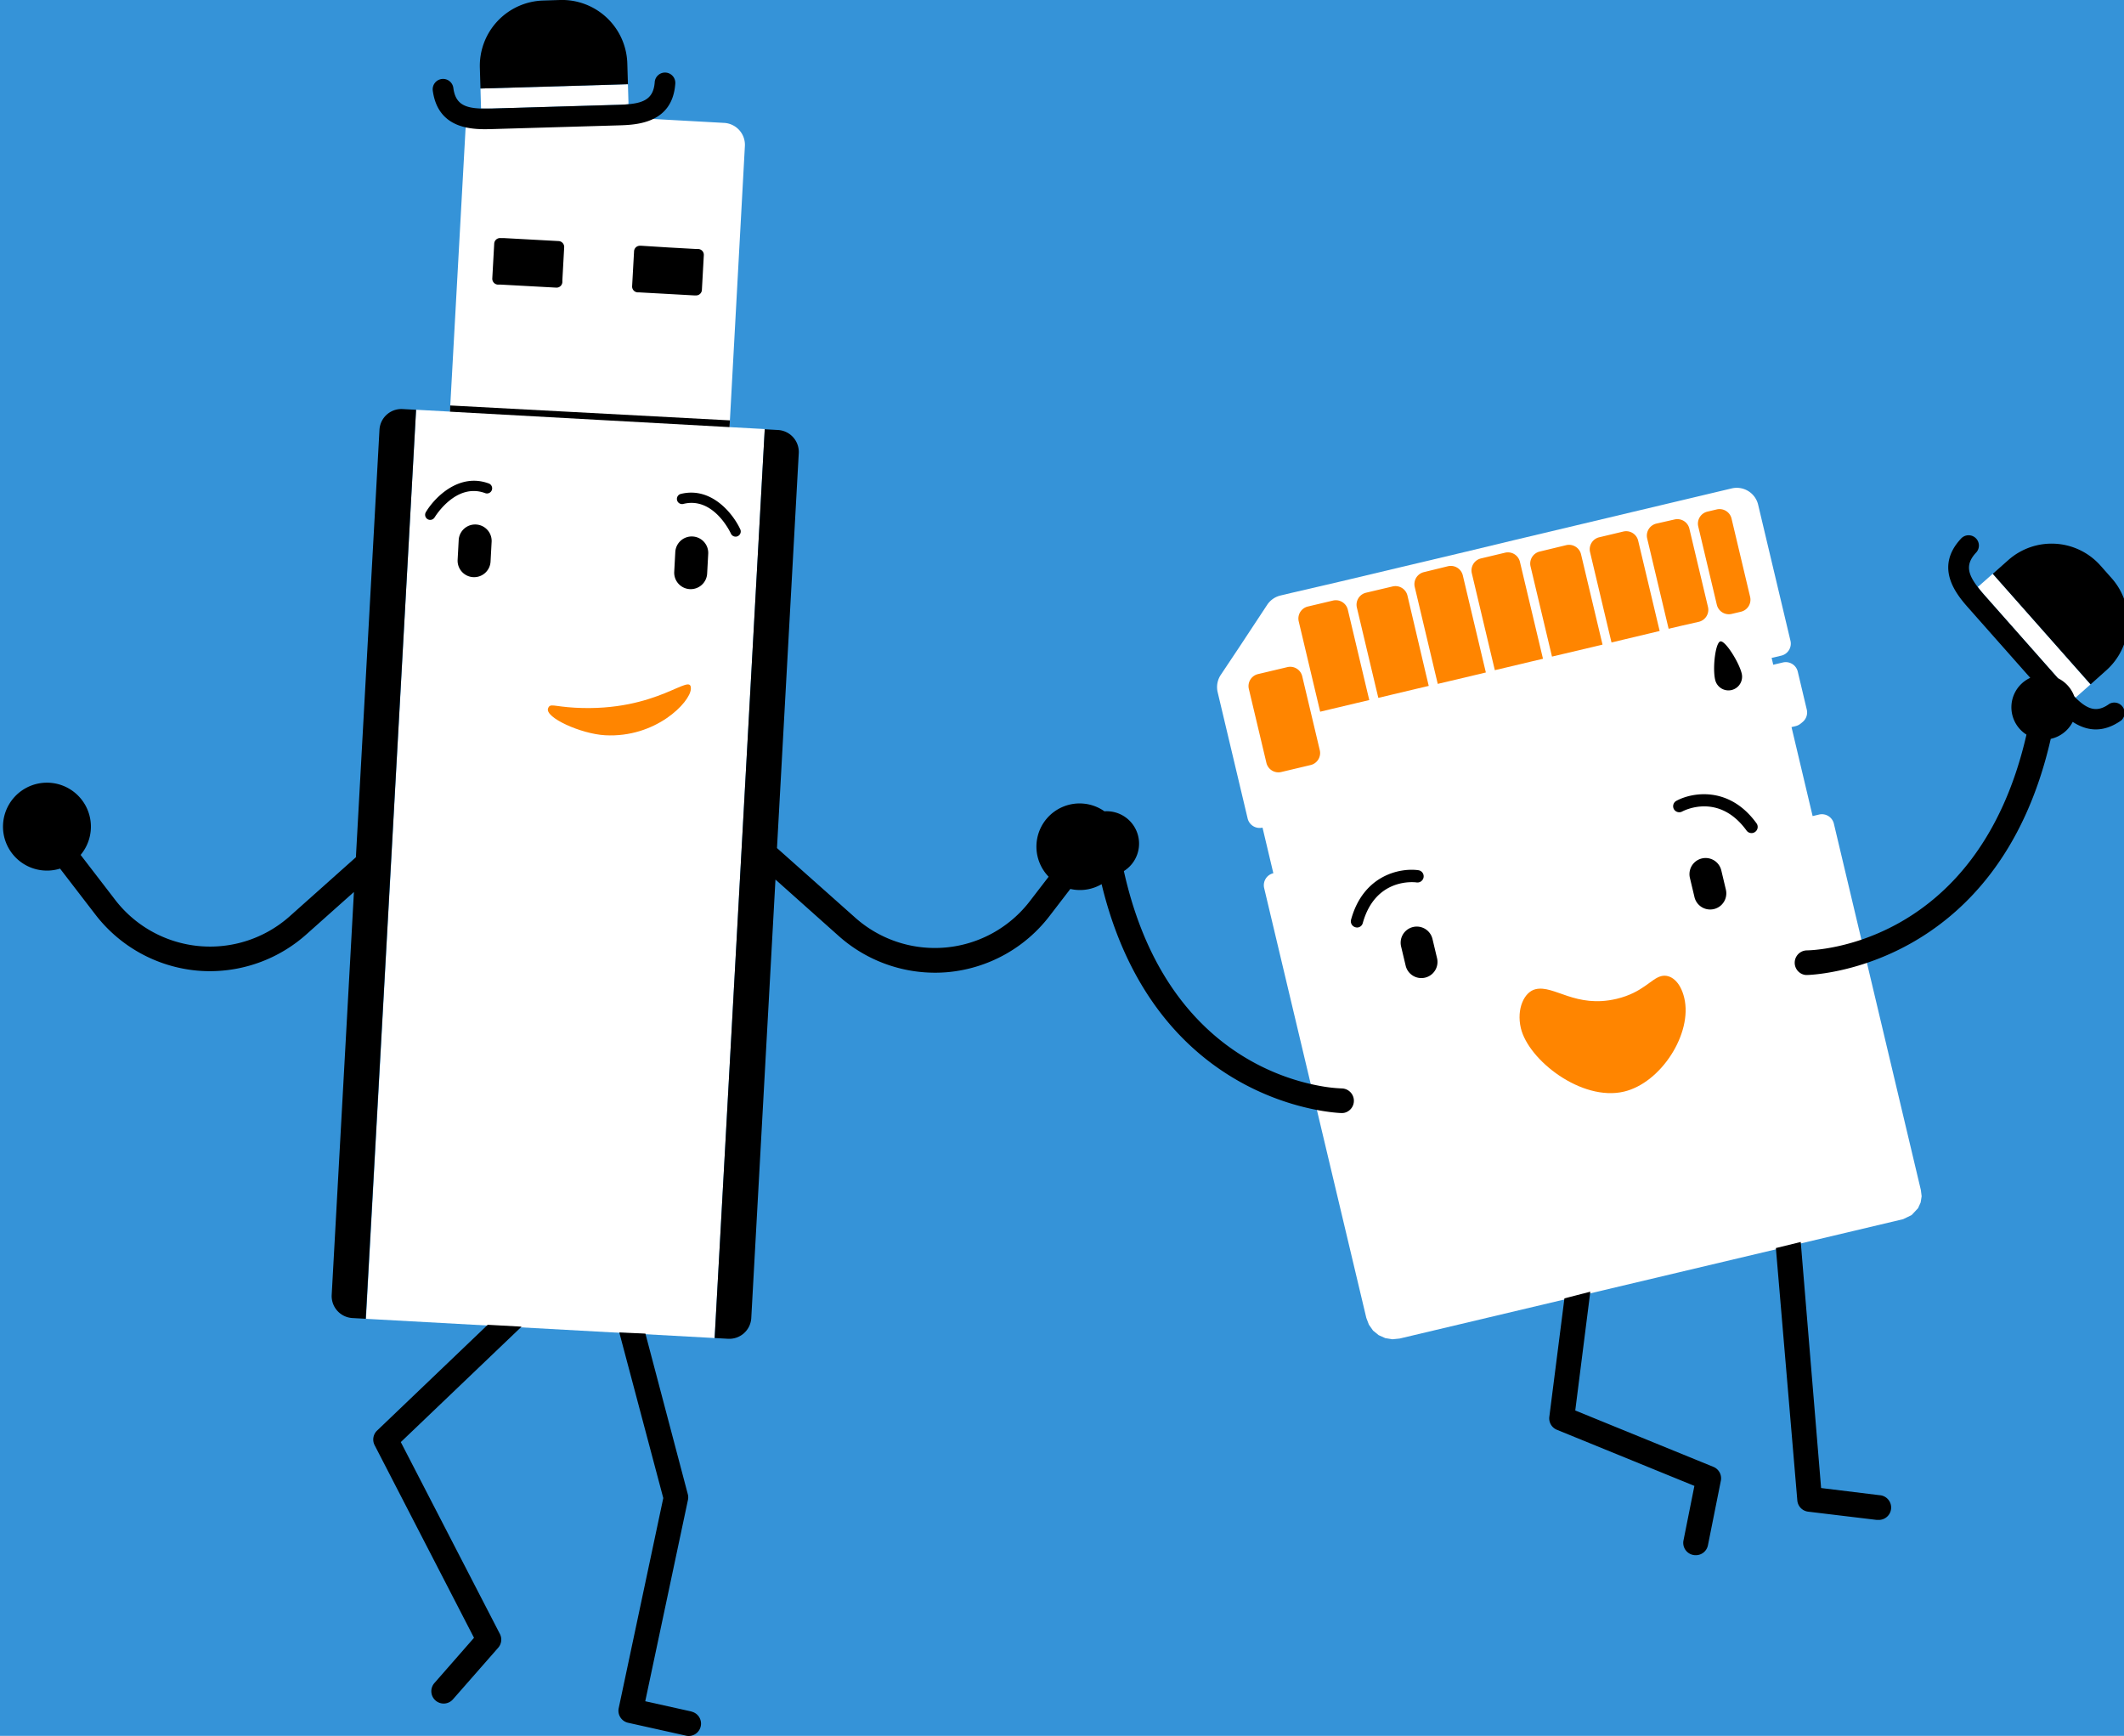 <svg id="Layer_1" data-name="Layer 1" xmlns="http://www.w3.org/2000/svg" viewBox="0 0 516.11 421.73"><defs><style>.cls-1{fill:#3593d8;}.cls-2{fill:#fff;}.cls-3{fill:#ff8500;}</style></defs><g id="bg"><rect class="cls-1" x="-75.63" y="-27.88" width="691.73" height="483.89"/></g><g id="Layer_1-2" data-name="Layer 1"><g id="white"><path class="cls-2" d="M181,35.49a5.34,5.34,0,0,0-5-5.63L118.72,26.7a5.33,5.33,0,0,0-5.62,5L109.33,100l-8.22-.45L88.93,320.41l84.72,4.67,12.18-220.84-8.56-.47Z"/><path class="cls-2" d="M445.62,200.14A3,3,0,0,0,442,197.9l-1.55.37-5.13-21.62,1-.24a3.15,3.15,0,0,0,1.24-.62l.47-.39a3,3,0,0,0,1-3l-2.19-9.22a3,3,0,0,0-3.62-2.23l-2.34.55-.39-1.66,2.34-.55a3,3,0,0,0,2.23-3.63l-7.84-33a5.34,5.34,0,0,0-6.43-4l-1.69.4-20.5,4.87-2.19.52-11.69,2.78-2.19.52-12.28,2.92-2.19.52L356.38,134l-2.19.52-11.69,2.77-2.19.52-12.24,2.91-2.19.52L314,144l-2.19.52-.66.16a5.36,5.36,0,0,0-3.23,2.25l-6.8,10.31L296.61,164a5.37,5.37,0,0,0-.73,4.18l7.28,30.66a3,3,0,0,0,3.62,2.23l2.63,11.08a3,3,0,0,0-2.23,3.62L332,320.18l.63,1.65,1,1.43,1.37,1.12,1.61.72,1.74.28,1.76-.18,122.33-29,2.07-1,1.56-1.67.63-1.39.24-1.51-.19-1.51Z"/><path class="cls-2" d="M119.46,26.37l30.69-.9c.93,0,1.79-.07,2.57-.15l-.14-4.86-35.83,1.05.14,4.86C117.67,26.4,118.53,26.39,119.46,26.37Z"/><path class="cls-2" d="M484.22,139.4l-3.64,3.22c.48.62,1,1.28,1.65,2,2.47,2.81,17.87,20.21,20.34,23,.62.7,1.2,1.33,1.76,1.88l3.64-3.22Z"/></g><g id="orange"><path class="cls-3" d="M139.7,171.94c-5.22-.29-6-1.15-6.52.14-.88,2.23,8,6.23,13.85,6.55,12.3.68,20.67-8,20.84-11.23C168.12,163,160,173.06,139.7,171.94Z"/><path class="cls-3" d="M425.26,145l-4.51-19a3,3,0,0,0-3.62-2.23l-2.24.53a3,3,0,0,0-2.23,3.62l4.51,19a3,3,0,0,0,3.62,2.23l2.24-.53A3,3,0,0,0,425.26,145Z"/><path class="cls-3" d="M316.43,164.31a3,3,0,0,0-3.62-2.23l-7.12,1.69a3,3,0,0,0-2.23,3.62l4.26,17.93a3,3,0,0,0,3.62,2.24l7.12-1.69a3,3,0,0,0,2.23-3.63Z"/><path class="cls-3" d="M410.5,128.44a3,3,0,0,0-3.62-2.23l-4.4,1a3,3,0,0,0-2.23,3.62l4.51,19,.7,2.93,2.93-.69,4.4-1a3,3,0,0,0,2.23-3.62Z"/><path class="cls-3" d="M342,144.71a3,3,0,0,0-3.62-2.23L331.94,144a3,3,0,0,0-2.23,3.62l4.51,19,.7,2.93,2.93-.7,6.39-1.52,2.93-.69-.7-2.93Z"/><path class="cls-3" d="M355.45,139.8a3,3,0,0,0-3.62-2.23L346,139a3,3,0,0,0-2.23,3.62l4.89,20.6.7,2.93,2.93-.69,5.83-1.38,2.93-.7-.7-2.93Z"/><path class="cls-3" d="M376.42,156.59l.7,2.93,2.93-.69,6.42-1.52,2.93-.7-.7-2.93-4.52-19a3,3,0,0,0-3.62-2.23L374.14,134a3,3,0,0,0-2.23,3.62Z"/><path class="cls-3" d="M390.88,153.16l.7,2.93,2.93-.7,5.84-1.39,2.93-.7-.7-2.93-4.52-19a3,3,0,0,0-3.62-2.23l-5.84,1.39a3,3,0,0,0-2.23,3.62Z"/><path class="cls-3" d="M374.93,160.05l-.7-2.93-4.9-20.61a3,3,0,0,0-3.62-2.23l-5.84,1.39a3,3,0,0,0-2.23,3.62l4.89,20.6.7,2.93,2.93-.69,5.84-1.39Z"/><path class="cls-3" d="M327.51,148.14a3,3,0,0,0-3.62-2.23l-6.07,1.44a3,3,0,0,0-2.24,3.63l4.51,19,.7,2.93,2.93-.7,6.07-1.44,2.93-.69-.7-2.93Z"/><path class="cls-3" d="M403.71,237.14c-2.5.59-4.49,4-10.88,5.53-10,2.37-15.16-3.42-19.71-2.34-2.75.65-4.67,4.78-3.57,9.45,1.85,7.81,14.78,17.87,25.07,15.43,9-2.13,16.69-14.14,14.64-22.75C408.29,238.35,405.87,236.63,403.71,237.14Z"/></g><g id="black"><path d="M512.55,171c-3,2.2-5.29,1.41-8.21-1.48l-.3-.31a7.91,7.91,0,0,0-4-4.45l-17.8-20.12c-.62-.7-1.17-1.35-1.65-2-2.51-3.25-3-5.57-.47-8.33a2.5,2.5,0,1,0-3.67-3.39c-6.64,7.19-.77,13.82,2.05,17l14.83,16.76a7.87,7.87,0,0,0-.92,13.8c-11.78,51.35-51.62,52.4-53.39,52.42a3,3,0,0,0-.69,5.9,2.52,2.52,0,0,0,.73.08c.48,0,46.41-1,59.25-57.37a7.91,7.91,0,0,0,5.34-4.13c3.06,2,7.07,3,11.83-.38a2.5,2.5,0,0,0-2.93-4Z"/><path d="M118.51,321.86,91.62,347.57a3,3,0,0,0-.59,3.54l24.15,46.8-9.63,11a3,3,0,0,0,.28,4.23,3,3,0,0,0,4.23-.28l11-12.54a3,3,0,0,0,.41-3.35L97.39,350.36l29.35-28.05Z"/><path d="M168,415.81l-11.21-2.49,10.36-48.84a3,3,0,0,0,0-1.39L156.83,324l-6.35-.28,10.69,40.24L150.34,415a3,3,0,0,0,2.28,3.55l14.11,3.14a2.88,2.88,0,0,0,.65.07,3,3,0,0,0,.65-5.92Z"/><path d="M97.83,99.38a5.34,5.34,0,0,0-5.62,5L86.48,208.27,70.41,222.6a29.1,29.1,0,0,1-42.44-4l-8.38-10.9a10.68,10.68,0,1,0-5,3.33l8.63,11.22a35.24,35.24,0,0,0,24.55,13.55c1.08.1,2.17.15,3.24.15a35.25,35.25,0,0,0,23.39-8.9L86,216.71l-5.4,97.88a5.35,5.35,0,0,0,5,5.63l3.27.18L101.1,99.56Z"/><path d="M115.66,127.43a4,4,0,0,0-4.2,3.77l-.26,4.8a4,4,0,0,0,8,.44l.26-4.8A4,4,0,0,0,115.66,127.43Z"/><path d="M168.3,130.34a4,4,0,0,0-4.21,3.77l-.26,4.8a4,4,0,0,0,8,.44l.26-4.8A4,4,0,0,0,168.3,130.34Z"/><path d="M121,69.15l.78,0,6.79.37,6.58.36a1.42,1.42,0,0,0,1.5-1.34l0-.47.44-8a1.43,1.43,0,0,0-1.35-1.5l-6.58-.36-6.79-.37-.78,0a1.42,1.42,0,0,0-1.5,1.34l-.47,8.48h0A1.44,1.44,0,0,0,121,69.15Z"/><path d="M155.9,59.71l-.33,0a1.41,1.41,0,0,0-1.5,1.34l-.47,8.48a1.42,1.42,0,0,0,1.34,1.5l.33,0,6.57.36,6.8.38.45,0h0a1.4,1.4,0,0,0,1-.36,1.39,1.39,0,0,0,.46-.93s0,0,0,0l.47-8.48a1.41,1.41,0,0,0-1.34-1.5l-.45,0-6.8-.38Z"/><path d="M103.89,126.13a1.24,1.24,0,0,0,.64.18,1.27,1.27,0,0,0,1.07-.6c.22-.34,5.24-8.52,12.3-5.9a1.25,1.25,0,0,0,.87-2.35c-7.21-2.67-13.17,3.38-15.31,7A1.25,1.25,0,0,0,103.89,126.13Z"/><path d="M165.43,120a1.25,1.25,0,0,0,.61,2.43c7.3-1.83,11.4,6.85,11.57,7.22a1.26,1.26,0,0,0,1.14.73,1.17,1.17,0,0,0,.52-.12,1.26,1.26,0,0,0,.61-1.66C178.14,124.83,172.88,118.16,165.43,120Z"/><path d="M431.52,303.22l5.21,61.31a3,3,0,0,0,2.62,2.73l16.62,2,.37,0a3,3,0,0,0,.37-6l-14.2-1.74-4.95-59.78Z"/><path d="M380.14,315.44l-3.67,28.77a3,3,0,0,0,1.84,3.16L411.72,361l-2.65,13.25a3,3,0,0,0,2.35,3.53,3,3,0,0,0,.59.06,3,3,0,0,0,3-2.41l3.14-15.68a3,3,0,0,0-1.81-3.37l-33.57-13.7,3.66-28.86Z"/><path d="M326.1,264.44a36.73,36.73,0,0,1-5.29-.6c-11.58-2.07-38.64-11.29-47.72-52.21a7.87,7.87,0,0,0-4.72-14.52A10.49,10.49,0,0,0,254.81,213l-4.57,5.94a29.1,29.1,0,0,1-42.44,4l-19-16.9,5.29-95.94a5.35,5.35,0,0,0-5-5.63l-3.27-.18L173.65,325.08l3.27.18a5.35,5.35,0,0,0,5.63-5l5.88-106.57,15.39,13.73a35.2,35.2,0,0,0,23.39,8.9q1.62,0,3.24-.15A35.19,35.19,0,0,0,255,222.58l5.08-6.61a10.41,10.41,0,0,0,7.6-1.16c13.13,54.33,57.85,55.61,58.33,55.61a2.92,2.92,0,0,0,.73-.08,3,3,0,0,0-.64-5.9Z"/><path d="M407.33,194.57a1.49,1.49,0,0,0-.6,2,1.5,1.5,0,0,0,2,.6c.37-.2,8.9-4.7,15.66,4.61a1.48,1.48,0,0,0,1.21.62,1.43,1.43,0,0,0,.88-.29,1.49,1.49,0,0,0,.33-2.09C420.22,190.91,411.18,192.47,407.33,194.57Z"/><path d="M420.73,167.65a3.32,3.32,0,0,0,2.49-4c-.61-2.66-4-8.1-5.19-7.82s-1.93,6.43-1.27,9.3A3.31,3.31,0,0,0,420.73,167.65Z"/><path d="M348.08,228.13a3.92,3.92,0,1,0-7.63,1.81l1.11,4.67a3.92,3.92,0,1,0,7.63-1.81Z"/><path d="M418.26,211.47a3.92,3.92,0,1,0-7.63,1.81l1.11,4.67a3.92,3.92,0,1,0,7.63-1.81Z"/><path d="M152.58,20.46l-.15-5.05A15.87,15.87,0,0,0,136.1,0L132,.13a15.87,15.87,0,0,0-15.4,16.33l.15,5.05Z"/><path d="M119.6,31.36l30.69-.9c4.26-.13,13.11-.39,13.8-10.15a2.5,2.5,0,0,0-5-.35c-.27,3.75-2.3,5-6.4,5.36-.78.08-1.64.12-2.57.15l-30.69.9c-.93,0-1.79,0-2.57,0-4.11-.15-6.21-1.24-6.7-5a2.5,2.5,0,1,0-5,.65C106.49,31.74,115.35,31.48,119.6,31.36Z"/><path d="M511.76,162.9a15.87,15.87,0,0,0,1.37-22.4l-2.72-3.07a15.87,15.87,0,0,0-22.4-1.37l-3.78,3.35L508,166.26Z"/><polygon points="109.33 100.02 177.27 103.77 177.36 102.13 109.39 98.51 109.33 100.02"/><path d="M344.22,214.39a1.51,1.51,0,0,0,1.7-1.28,1.49,1.49,0,0,0-1.28-1.69c-4.34-.61-13.35,1.11-16.34,12a1.49,1.49,0,0,0,1,1.84,1.41,1.41,0,0,0,.93,0,1.45,1.45,0,0,0,.91-1C334.24,213.12,343.81,214.33,344.22,214.39Z"/></g></g></svg>